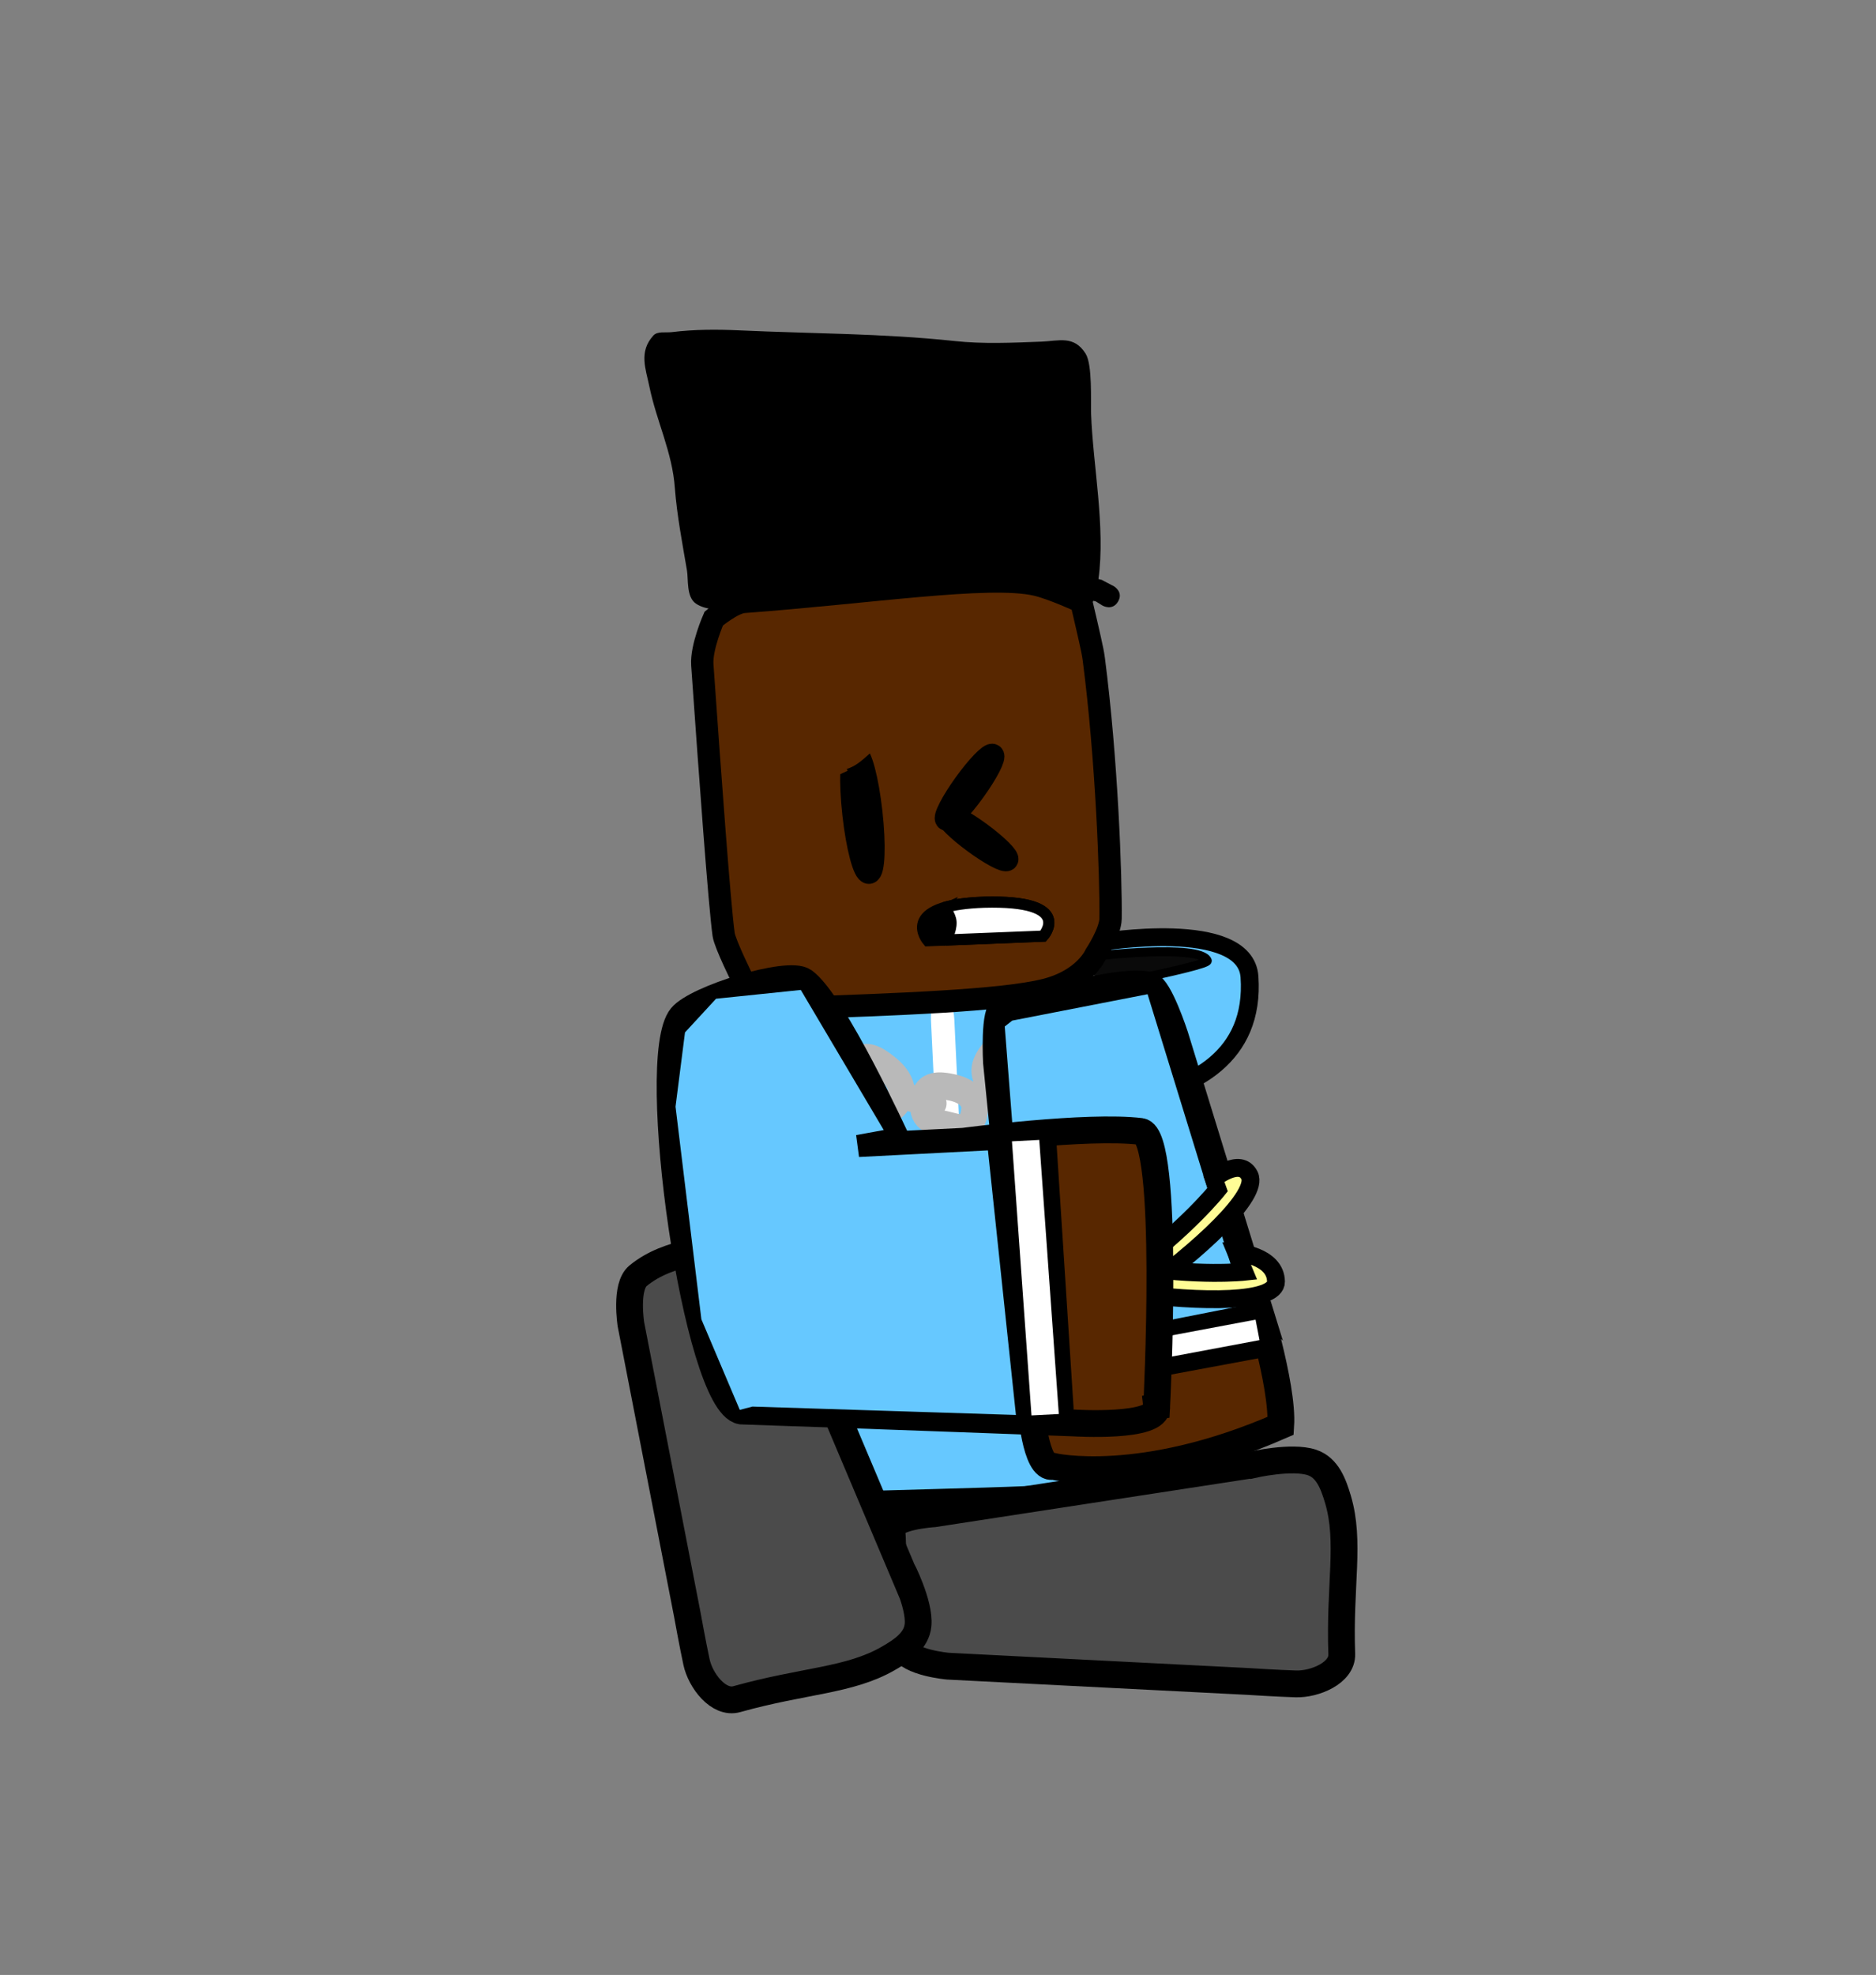 <svg version="1.1" xmlns="http://www.w3.org/2000/svg" xmlns:xlink="http://www.w3.org/1999/xlink" width="210" height="221" viewBox="0,0,210,221"><rect x="0" y="0" width="210" height="221" fill="#808080" stroke="none"/><g transform="translate(-140,-90)"><g data-paper-data="{&quot;isPaintingLayer&quot;:true}" fill-rule="nonzero" stroke-linejoin="miter" stroke-miterlimit="10" stroke-dasharray="" stroke-dashoffset="0" style="mix-blend-mode: normal"><path d="M140,311v-221h210v221z" fill="none" stroke="none" stroke-width="0" stroke-linecap="butt"/><g data-paper-data="{&quot;index&quot;:null}" stroke="#000000" stroke-linecap="round"><path d="M263.13,195.439c0,0 16.281,-2.742 16.738,3.868c1.238,17.939 -27.701,14.036 -27.701,14.036z" data-paper-data="{&quot;origPos&quot;:null}" fill="#66c8ff" stroke-width="2"/><path d="M262.477,196.997c0,0 11.86,-1.395 12.668,0.499c0.255,0.597 -15.689,3.619 -15.689,3.619z" data-paper-data="{&quot;origPos&quot;:null}" fill="#0a0a0a" stroke-width="1"/></g><g><path d="M267.416,241.047c0,0 1.589,15.701 -0.629,16.085c-6.654,1.152 -24.297,1.12 -39.315,1.82c-1.687,0.079 -2.155,-14.874 -2.155,-14.874l0.34,-30.678c0,0 0.69,-13.581 2.236,-13.653c10.004,-0.466 24.927,-2.093 31.553,-0.756c2.209,0.446 4.86,14.748 4.86,14.748z" data-paper-data="{&quot;origPos&quot;:null}" fill="#66c8ff" stroke="#000000" stroke-width="3.5" stroke-linecap="round"/><path d="M234.258,223.013c-1.307,0.061 -1.425,-2.424 -1.425,-2.424c-0.246,-5.154 -0.571,-11.964 -0.818,-17.117c0,0 -0.119,-2.485 1.188,-2.546c1.307,-0.061 1.425,2.424 1.425,2.424c0.246,5.154 0.492,10.307 0.738,15.461l0.079,1.656c0,0 0.119,2.485 -1.188,2.546z" fill="#ffffff" stroke="none" stroke-width="0.5" stroke-linecap="butt"/><path d="M246.698,228.773c-1.307,0.061 -1.456,-3.061 -1.456,-3.061c-0.309,-6.474 -0.718,-15.03 -1.027,-21.504c0,0 -0.149,-3.122 1.157,-3.182c1.307,-0.061 1.456,3.061 1.456,3.061c0.309,6.474 0.618,12.949 0.928,19.423l0.099,2.081c0,0 0.149,3.122 -1.157,3.182z" fill="#ffffff" stroke="none" stroke-width="0.5" stroke-linecap="butt"/></g><g fill="none" stroke="#b9b9b9" stroke-width="3"><path d="M256.727,204.2c-0.93,-1.298 -0.091,-2.578 1.06,-3.876c1.151,-1.299 2.366,-1.753 3.11,-0.827c1.577,1.965 0.14,3.04 -0.762,4.057c-1.151,1.299 -2.094,2.48 -3.408,0.646z" stroke-linecap="butt"/><path d="M255.238,206.233l2.443,-2.69" stroke-linecap="round"/><path d="M251.698,207.103c1.151,-1.299 2.366,-1.753 3.11,-0.827c1.577,1.965 0.14,3.04 -0.762,4.057c-1.151,1.299 -2.094,2.48 -3.408,0.646c-0.93,-1.298 -0.091,-2.578 1.06,-3.876z" stroke-linecap="butt"/><path d="M251.592,210.323l-2.443,2.69" stroke-linecap="round"/><path d="M243.438,212.946c0.292,-1.659 1.654,-1.596 3.221,-1.242c1.567,0.354 2.613,1.262 2.454,2.524c-0.338,2.674 -1.932,1.913 -3.159,1.636c-1.567,-0.354 -2.929,-0.575 -2.517,-2.918z" stroke-linecap="butt"/><path d="M244.458,213.484l-3.282,-0.789" stroke-linecap="round"/><path d="M235.862,209.071c0.811,-1.375 2.052,-0.669 3.388,0.399c1.336,1.068 2.008,2.394 1.449,3.469c-1.185,2.279 -2.413,0.827 -3.459,-0.009c-1.336,-1.068 -2.525,-1.917 -1.379,-3.858z" stroke-linecap="butt"/><path d="M233.849,207.767l2.782,2.28" stroke-linecap="round"/><path d="M228.868,203.405c0.811,-1.375 2.053,-0.669 3.388,0.399c1.336,1.068 2.008,2.394 1.449,3.469c-1.185,2.279 -2.413,0.827 -3.459,-0.009c-1.336,-1.068 -2.525,-1.917 -1.379,-3.858z" stroke-linecap="butt"/><path d="M229.637,204.381l-2.782,-2.28" stroke-linecap="round"/></g><g><g data-paper-data="{&quot;index&quot;:null}"><g stroke="#000000" stroke-width="3" stroke-linecap="round"><path d="M280.397,234.701c0,0 3.266,10.246 2.967,14.844c-15.661,6.855 -25.494,4.539 -25.494,4.539c-2.005,0.459 -2.488,-6.801 -2.488,-6.801c0,0 -1.413,-14.141 -2.317,-23.192c-0.594,-5.943 -1.522,-15.229 -1.522,-15.229c0,0 -0.325,-5.916 0.778,-6.079c6.635,-0.983 12.861,-3.225 16.296,-2.548c1.145,0.226 2.912,5.668 2.912,5.668l8.868,28.798z" data-paper-data="{&quot;origPos&quot;:null}" fill="#582700"/><path d="M281.276,240.393l-25.537,4.76l-0.625,-3.346l25.529,-5.019z" data-paper-data="{&quot;origPos&quot;:null}" fill="none"/></g><path d="M254.815,241.397l-2.862,-36.759l1.143,-0.9l15.71,-3.062l11.026,35.797z" fill="#66c8ff" stroke="#000000" stroke-width="1" stroke-linecap="round"/><path d="M255.62,244.722l-0.441,-2.29l25.37,-4.761l0.441,2.29z" fill="#ffffff" stroke="none" stroke-width="0" stroke-linecap="butt"/></g><g fill="#fffc96" stroke="#000000" stroke-width="2" stroke-linecap="round"><path d="M278.376,230.135c0,0 4.426,0.335 4.457,3.279c0.05,4.71 -33.06,0.13 -33.413,-4.776c-0.144,-2.004 3.057,-2.276 3.057,-2.276l0.358,1.838c0,0 6.022,2.207 13.721,3.446c7.593,1.221 12.722,0.666 12.722,0.666z"/><path d="M275.869,221.881c0,0 2.967,-2.432 4,-0.346c2.168,4.379 -26.759,24.739 -27.813,20.223c-0.638,-2.735 2.661,-3.954 2.661,-3.954l0.304,1.344c0,0 4.893,-2.239 11.353,-6.956c6.46,-4.717 9.934,-9.08 9.934,-9.08z" data-paper-data="{&quot;index&quot;:null}"/></g></g><path d="M280.178,253.918c0,0 4.418,-1.026 6.681,-0.267c1.733,0.582 2.395,2.388 2.911,4.122c1.416,4.76 0.15,9.614 0.427,17.325c0.075,2.1 -3.01,3.394 -5.137,3.332c-1.99,-0.058 -5.445,-0.278 -5.445,-0.278l-33.483,-1.705c0,0 -4.328,-0.36 -5.164,-2.062c-2.014,-4.097 -0.713,-8.626 -1.137,-13.16c-0.143,-1.537 4.709,-1.834 4.709,-1.834c0,0 9.011,-1.384 14.778,-2.27c8.14,-1.25 20.858,-3.204 20.858,-3.204z" data-paper-data="{&quot;index&quot;:null}" fill="#4b4b4b" stroke="#000000" stroke-width="3" stroke-linecap="round"/><path d="M240.912,265.472c0,0 2.064,3.991 1.857,6.343c-0.158,1.8 -1.777,2.867 -3.359,3.776c-4.342,2.494 -9.418,2.439 -16.935,4.546c-2.047,0.574 -4.056,-2.076 -4.503,-4.13c-0.418,-1.922 -1.026,-5.287 -1.026,-5.287l-6.318,-32.515c0,0 -0.679,-4.236 0.794,-5.444c3.548,-2.909 8.312,-2.744 12.67,-4.232c1.477,-0.504 2.928,4.077 2.928,4.077c0,0 3.513,8.31 5.761,13.63c3.173,7.507 8.131,19.237 8.131,19.237z" data-paper-data="{&quot;index&quot;:null}" fill="#4b4b4b" stroke="#000000" stroke-width="3" stroke-linecap="round"/><path d="M223.204,199.754c0,0 -2.048,-4.103 -2.199,-5.179c-0.452,-3.226 -1.491,-17.378 -2.387,-30.171c-0.139,-1.979 1.279,-5.182 1.279,-5.182c0,0 2.111,-1.776 3.385,-1.87c14.058,-1.036 27.358,-3.113 32.68,-1.925c1.774,0.396 5.076,1.912 5.076,1.912c0,0 1.025,4.336 1.24,5.455c0.072,0.373 0.113,0.583 0.162,0.96c1.465,11.285 1.932,24.427 1.877,29.032c-0.018,1.535 -1.686,4.044 -1.686,4.044c0,0 -1.211,2.816 -5.599,3.927c-4.802,1.215 -16.663,1.652 -28.896,2.064z" fill="#582700" stroke="#000000" stroke-width="2.5" stroke-linecap="round"/><g data-paper-data="{&quot;index&quot;:null}"><g data-paper-data="{&quot;origRot&quot;:0}" stroke="#000000" stroke-width="3" stroke-linecap="round"><path d="M269.476,247.398c0.272,2.438 -9.27,1.833 -9.27,1.833c0,0 -25.29,-0.942 -37.236,-1.339c-4.992,-0.858 -10.492,-39.506 -6.7,-44.114c1.69,-2.054 11.955,-5.222 13.703,-3.986c3.327,2.352 10.45,17.887 10.45,17.887l-4.498,0.633l11.941,-0.603c0,0 13.826,-1.838 19.834,-1.098c3.332,0.411 1.777,30.787 1.777,30.787z" data-paper-data="{&quot;origPos&quot;:null}" fill="#582700"/><path d="M258.677,247.599l-1.934,-29.994" fill="none"/><path d="M252.089,218.104l2.246,29.98" data-paper-data="{&quot;origPos&quot;:null}" fill="none"/></g><path d="M258.523,248.229l-3.057,0.158l-2.188,-30.671l3.057,-0.158z" fill="#ffffff" stroke="none" stroke-width="0" stroke-linecap="butt"/><path d="M222.666,248.064l-4.397,-10.368l-2.902,-23.863l1.074,-8.417l3.595,-3.896l8.116,-0.841l1.623,-0.168l9.552,16.126l-3.213,0.585l0.264,1.986l14.437,-0.74l3.187,30.126l-29.746,-0.946z" fill="#66c8ff" stroke="#000000" stroke-width="0.5" stroke-linecap="round"/></g><path d="M263.432,157.775l-0.758,-0.472c-0.092,-0.024 -0.185,-0.048 -0.277,-0.071c-0.201,0.326 -0.611,0.718 -1.37,0.527c-0.7,-0.176 -0.899,-0.647 -0.94,-1.018c-2.702,-0.473 -5.382,-0.605 -8.19,-0.658c-7.844,0.116 -15.663,0.832 -23.486,1.389c-2.566,0.183 -8.234,1.611 -10.5,0.081c-1.105,-0.746 -0.837,-2.701 -1.015,-3.744c-0.516,-3.023 -1.119,-6.148 -1.354,-9.207c-0.28,-4 -2.055,-7.464 -2.851,-11.35c-0.399,-1.948 -1.217,-3.877 0.441,-5.703c0.468,-0.516 1.372,-0.298 2.068,-0.384c2.544,-0.312 5.027,-0.315 7.574,-0.197c8.071,0.373 16.021,0.331 24.072,1.192c3.248,0.351 6.485,0.191 9.75,0.069c1.919,-0.072 3.626,-0.735 4.927,1.344c0.777,1.242 0.562,5.271 0.615,6.753c0.203,5.715 1.621,12.649 0.824,18.468c0.121,0.03 0.242,0.061 0.364,0.093l1.359,0.714c0,0 1.101,0.617 0.476,1.704c-0.625,1.087 -1.726,0.47 -1.726,0.47z" data-paper-data="{&quot;index&quot;:null}" fill="#000000" stroke="none" stroke-width="0.5" stroke-linecap="butt"/><path d="M235.799,174.367c0.551,-0.06 1.328,2.867 1.736,6.537c0.408,3.67 0.292,6.694 -0.258,6.754c-0.551,0.06 -1.328,-2.867 -1.736,-6.537c-0.408,-3.67 -0.292,-6.694 0.258,-6.754z" data-paper-data="{&quot;index&quot;:null}" fill="none" stroke="#000000" stroke-width="2.5" stroke-linecap="butt"/><path d="M238.485,172.109c0.693,1.046 -0.367,1.73 -0.367,1.73l-0.706,0.435c-1.13,1.029 -1.762,1.509 -2.626,1.769l0.098,0.206l-1.25,0.58c-0.144,0.071 -0.303,0.115 -0.473,0.128c-0.697,0.05 -1.303,-0.468 -1.354,-1.157c-0.029,-0.398 0.134,-0.766 0.411,-1.015l0.943,-0.862l0.023,0.025l0.036,-0.075c0.827,-0.589 1.66,-1.171 2.502,-1.74c0,0 0.351,-0.237 0.785,-0.236l0.225,-0.15c0,0 1.059,-0.684 1.752,0.362z" fill="#582700" stroke="none" stroke-width="0.5" stroke-linecap="butt"/><path d="M251.13,174.491c0.299,0.21 -0.622,1.995 -2.056,3.987c-1.434,1.992 -2.84,3.436 -3.138,3.227c-0.299,-0.21 0.622,-1.995 2.056,-3.987c1.434,-1.992 2.84,-3.436 3.138,-3.227z" data-paper-data="{&quot;index&quot;:null}" fill="none" stroke="#000000" stroke-width="2.5" stroke-linecap="butt"/><path d="M252.739,186.205c-0.204,0.27 -1.869,-0.614 -3.718,-1.976c-1.849,-1.362 -3.182,-2.685 -2.978,-2.956c0.204,-0.271 1.869,0.614 3.718,1.976c1.849,1.362 3.182,2.685 2.978,2.956z" data-paper-data="{&quot;index&quot;:null}" fill="none" stroke="#000000" stroke-width="2.5" stroke-linecap="butt"/><g data-paper-data="{&quot;index&quot;:null}" stroke="#000000" stroke-width="1.25" stroke-linecap="butt"><g data-paper-data="{&quot;index&quot;:null}" fill="#000000"><path d="M250.125,190.958c10.31,-0.28 6.645,3.797 6.645,3.797l-12.913,0.515c0,0 -3.413,-3.96 6.268,-4.313z"/></g><g data-paper-data="{&quot;index&quot;:null}" fill="#ffffff"><path d="M245.686,191.562c1.026,-0.309 2.458,-0.532 4.439,-0.604c10.31,-0.28 6.645,3.797 6.645,3.797c0,0 -8.736,0.348 -10.916,0.435c-0.003,0 0.654,-1.014 0.605,-2.001c-0.04,-0.808 -0.79,-1.622 -0.772,-1.628z"/></g></g></g></g></svg>